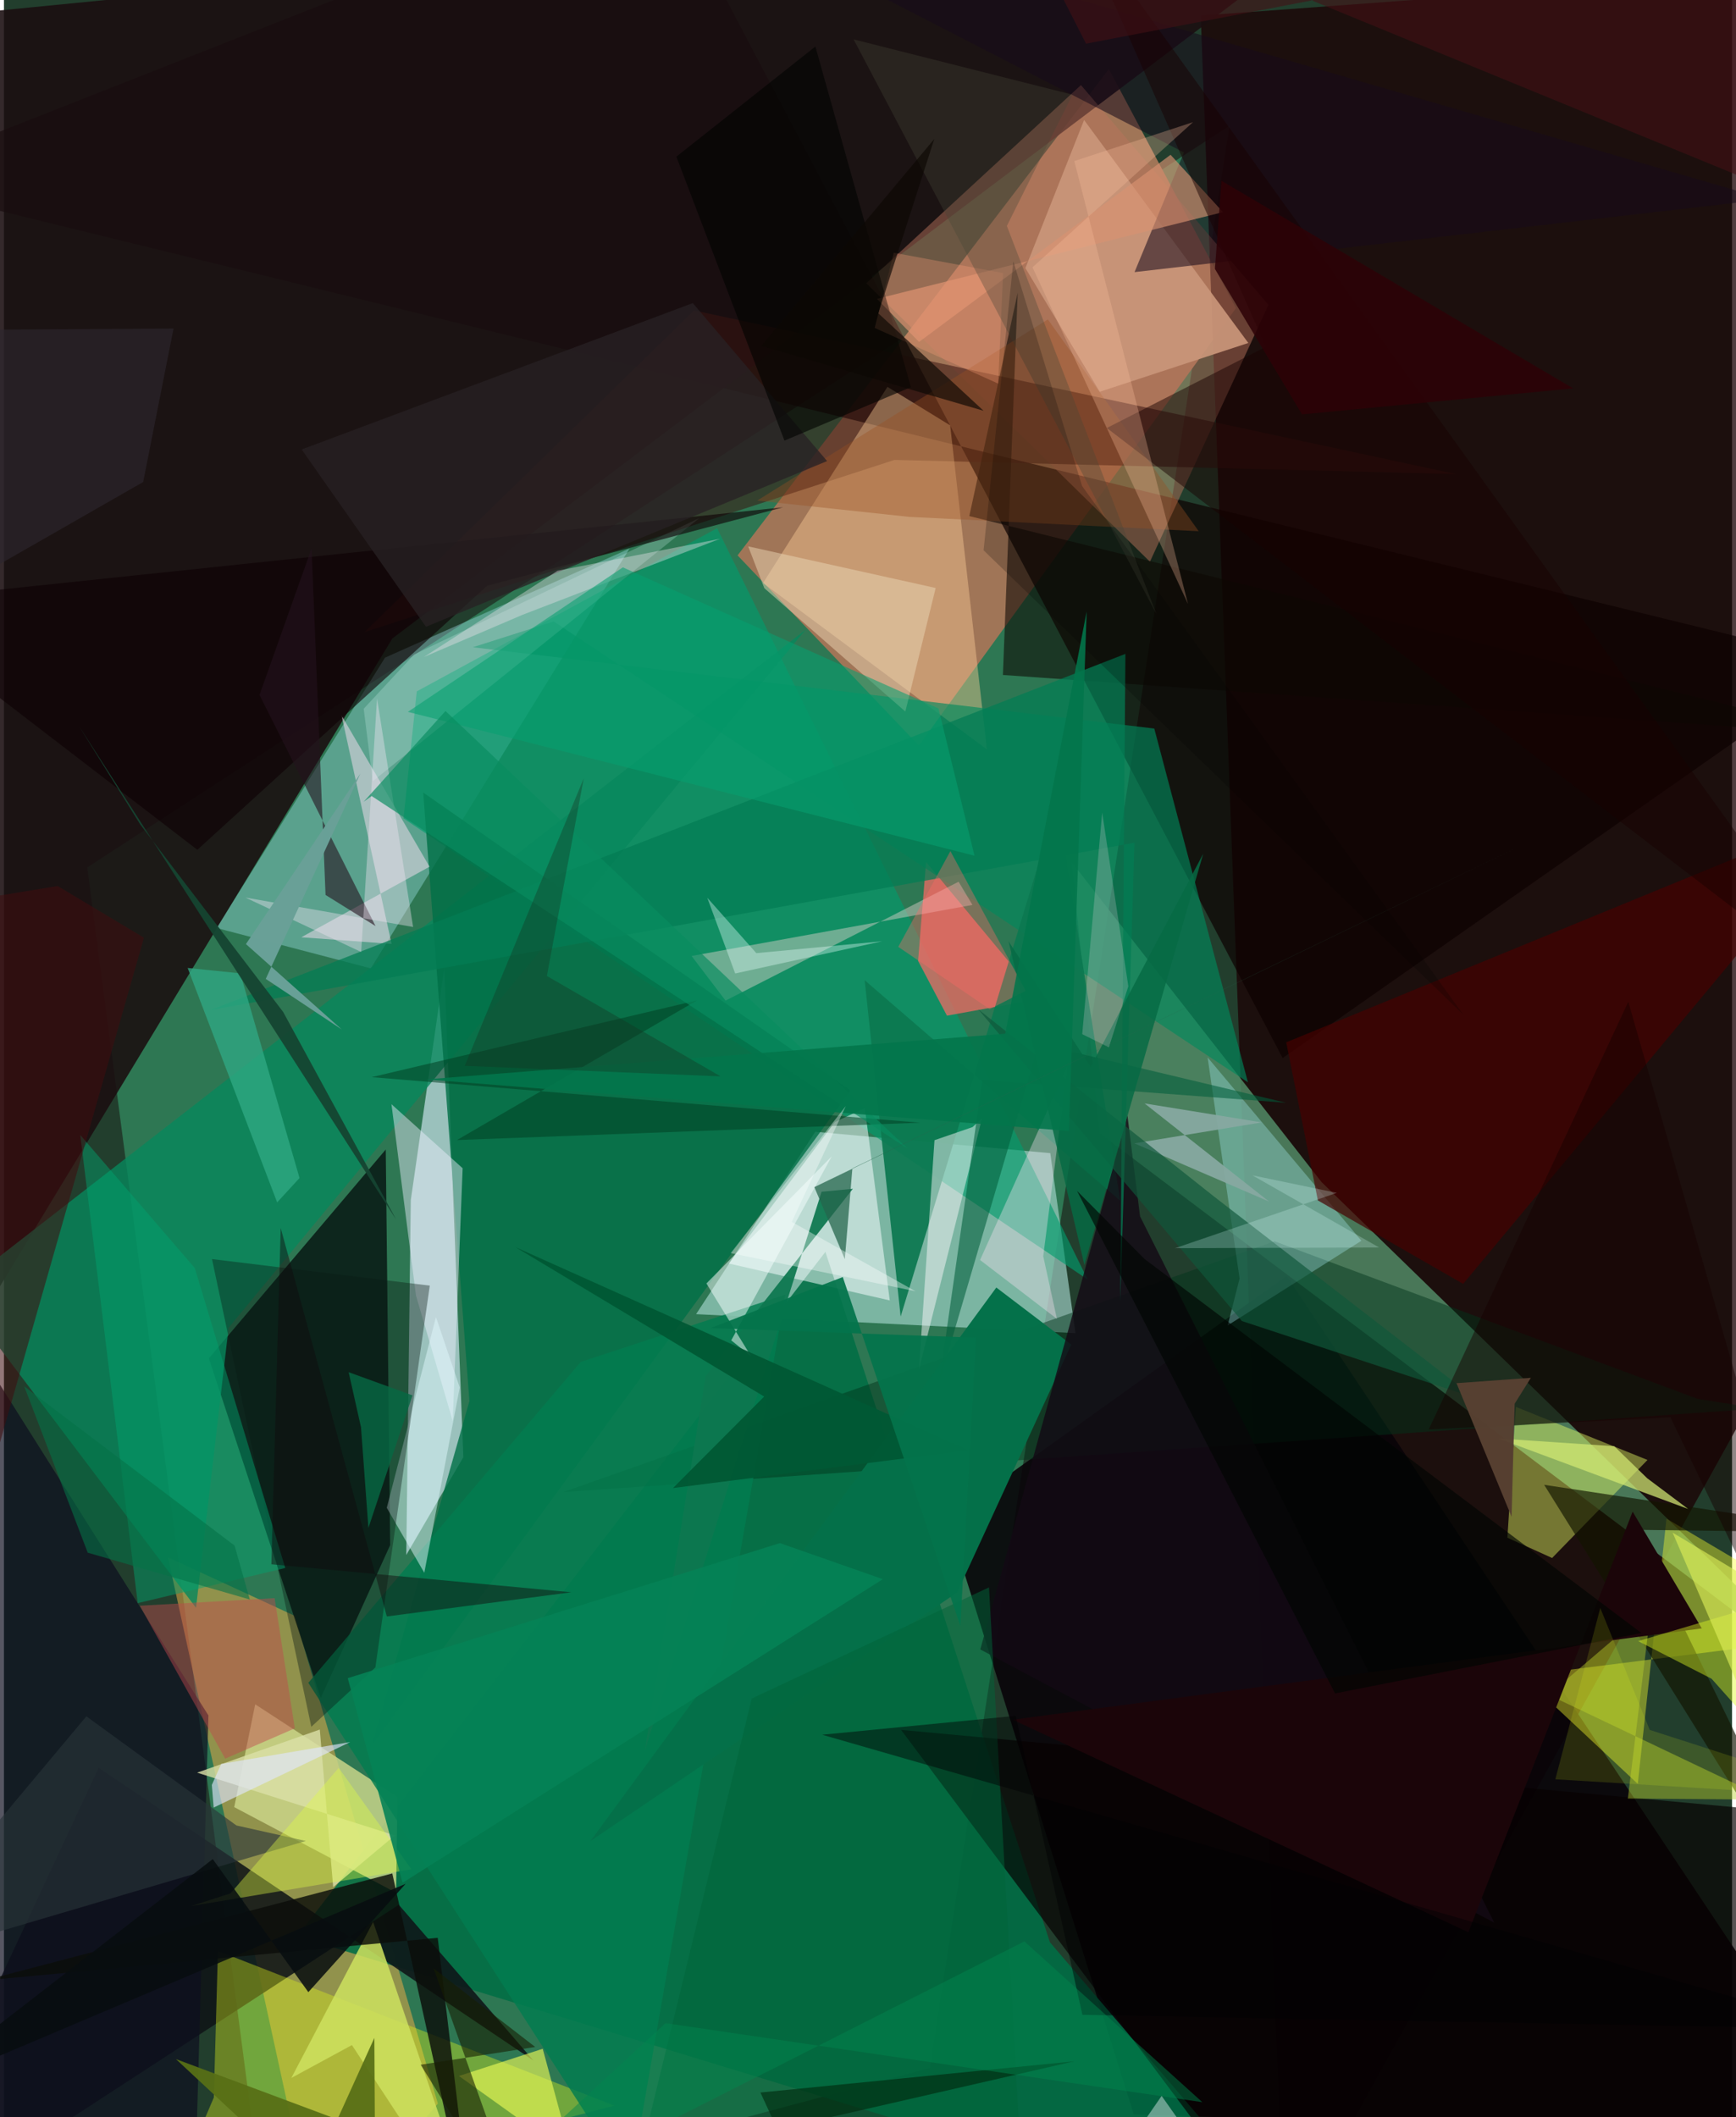 <svg xmlns="http://www.w3.org/2000/svg" width="228" height="278" viewBox="0 0 836 1024"><path fill="#223e2d" d="M0 0h836v1024H0z"/><path fill="#3bb47c" fill-opacity=".482" d="M40.298 419.53L127.892 1086l320.054-85.778L592.879 60.816z"/><path fill="#a07557" d="M596.01 149.044L534.534 33.402l-179.63 235.224 87.704 91.989z"/><path fill="#a6d7cd" fill-opacity=".647" d="M506.185 557.738l12.172 87.044-183.519-9.172 57.65-88.22z"/><path fill="#1b0003" fill-opacity=".761" d="M898-15.896L578.97 7.546 619.315 1086 898 582.783z"/><path fill="#54916b" fill-opacity=".8" d="M898 825.302L530.127 548.183l-13.662-131.258 120.95 154.808z"/><path fill="#0d0000" fill-opacity=".698" d="M891.373 320.795L-62 87.285 316.937-62l301.66 573.752z"/><path fill="#1a0e10" fill-opacity=".886" d="M187.903 308.804L-62 721.281-31.957 7.996 678.815-62z"/><path fill="#e8aa46" fill-opacity=".529" d="M209.912 1017.424l-69.259-235.91-61.306-28.301L152.093 1086z"/><path fill="#080308" fill-opacity=".886" d="M898 1033.984L620.482 617.12 456.374 734.54l90.199 288.137z"/><path fill="#ddeefd" fill-opacity=".616" d="M194.628 752.084l2.193-171.673L213 468.355l9.248 236.416z"/><path fill="#000607" fill-opacity=".714" d="M153.269 821.222L99.126 656.985l85.575-100.997 2.133 191.321z"/><path fill="#aaebf8" fill-opacity=".357" d="M102.898 448.858l81.431-130.766 118.277-52.741-125.113 203.02z"/><path fill="#006e45" fill-opacity=".875" d="M141.815 936.558L397.4 605.488 506 939.387 631.381 1086z"/><path fill="#019d6d" fill-opacity=".627" d="M199.71 334.39l-6.412 61.44 330.977 223.04L345 255.486z"/><path fill="#0f1317" fill-opacity=".863" d="M45.81 855.062L-62 1086l253.005-164.738 65.177 75.369z"/><path fill="#07875d" fill-opacity=".792" d="M-23.172 624.051L92.913 777.655l15.76-135.472L387.74 304.658z"/><path fill="#ccd68a" fill-opacity=".824" d="M190.377 869.098l-68.83-44.777-10.142 49.732 78.297 41.396z"/><path fill="#faff2d" fill-opacity=".408" d="M790.397 862.804l13.895-128.313L898 789.849l-163.485 20.63z"/><path fill="#f76965" fill-opacity=".718" d="M446.1 416.91l-3.872 47.861 13.97 26.477 44.851-8.178z"/><path fill="#ba735d" fill-opacity=".478" d="M611.727 147.435l-57.336 124.252L417.15 136.99l103.865-95.838z"/><path fill="#006f47" fill-opacity=".808" d="M177.705 844.783l47.47-167.12-22.358-294.357 206.753 144.13z"/><path fill="#3a1512" fill-opacity=".549" d="M702.64 229.32l-271.827-6.877-256.395 83.308L333.787 150.15z"/><path fill="#ffcf97" fill-opacity=".416" d="M367.22 282l60.186-94.889 30.336 18.621 17.781 156.749z"/><path fill="#def21a" fill-opacity=".384" d="M101.528 1014.48l-26.156 61.437 219.9-57.51-191.753-74.8z"/><path fill="#e9ff66" fill-opacity=".435" d="M727.32 743.735l4.082-63.282 63.695 25.672-46.149 47.417z"/><path fill="#008a5e" fill-opacity=".635" d="M556.49 352.373l45.298 171.093-335.848-222.88-39.107 12.464z"/><path fill="#f8fdff" fill-opacity=".522" d="M401.995 542.652l14.493-6.69 12.04 93.009-77.85-17.85z"/><path fill="#0c7951" fill-opacity=".922" d="M416.385 474.09l17.41 162.693 75.708-248.617 30.546 192.617z"/><path fill="#00341b" fill-opacity=".467" d="M848.96 681.278l-578.386 40.386L614.711 600.37l204.651 76.2z"/><path fill="#aff5fe" fill-opacity=".318" d="M597.758 618.379l-15.462-106.942 74.391 88.672L592 641.051z"/><path fill="#460001" fill-opacity=".686" d="M705.917 620.97l-70.275-40.358-15.32-76.477L898 390.253z"/><path fill="#f2d9d6" fill-opacity=".412" d="M468.526 437.68l-6.698-11.223-112.735 57.506-16.441-21.59z"/><path fill="#ca967a" fill-opacity=".918" d="M494.145 129.675l35.985 59.8 71.854-23.592-79.44-107.83z"/><path fill="#027c50" fill-opacity=".82" d="M147.243 813.92l131.775-155.184 98.973-32.552-75 429.515z"/><path fill="#060001" fill-opacity=".671" d="M434.012 836.685l452.474 41.97-5.05 169.707-293.752-6.368z"/><path fill="#edf0ff" fill-opacity=".451" d="M199.327 626.626l-11.863-92.556 34.434 30.962-4.802 122.24z"/><path fill="#f0dbed" fill-opacity=".529" d="M163.32 346.01l24.204 110.524-43.68-3.213 62.047-34.127z"/><path fill="#0e0d1e" fill-opacity=".698" d="M-55.03 1086L-62 574.468 98.916 829.689 91.666 1086z"/><path fill="#04714a" fill-opacity=".996" d="M461.105 770.259l55.241-119.946-36.268-27.586-196.396 267.76z"/><path fill="#fef8fd" fill-opacity=".478" d="M450.168 551.47l18.407-6.34 4.546-4.151-30.463 121.302z"/><path fill="#e1f8fd" fill-opacity=".486" d="M203.347 760.708l-18.145-31.435 23.783-92.282 11.51 34.07z"/><path fill="#111500" fill-opacity=".659" d="M898 963.334L745.11 718.155 898 741.29l-108.235-1.371z"/><path fill="#b8cf2f" fill-opacity=".439" d="M796.877 777.326l-49.603 42.402 106.382 50.695-68.063-.518z"/><path fill="#cde05e" fill-opacity=".859" d="M168.331 989.134L232.024 1086 178.59 929.577l-39.568 75.462z"/><path fill="#0b0e0a" fill-opacity=".824" d="M227.58 1086l-17.735-148.75L-9.6 957.9l197.47-51.78z"/><path fill="#130914" fill-opacity=".808" d="M543.492 539.445L472.325 797.77l248.665 132.2-171.378-341.66z"/><path fill="#160a1a" fill-opacity=".549" d="M307.278-62L570.846 73.746l-23.904 57.866 305.659-35.24z"/><path fill="#0e0803" fill-opacity=".569" d="M891.92 355.396L467.012 249.608l23.403-108.006-7.149 184.858z"/><path fill="#e4fffe" fill-opacity=".22" d="M336.413 250.557l-137.98 65.962-24.397 26.28 4.377 35.043z"/><path fill="#005e3a" fill-opacity=".569" d="M500.603 504.88L452.46 668.615l20.864-146.27 146.93 11.025z"/><path fill="#d89171" fill-opacity=".647" d="M589.731 102.6l-167.437 41.94 20.411 20.831L564.37 74.858z"/><path fill="#081814" fill-opacity=".38" d="M148.683 835.196l30.999-28.717 26.316-184.67-105.352-12.837z"/><path fill="#0d0004" fill-opacity=".616" d="M233.734 283.304L93.552 411.018-62 291.47l438.937-46.114z"/><path fill="#1b0509" d="M821.364 787.595L787.91 731.12l-79.472 203.454-220.45-102.823z"/><path fill="#ecfa57" fill-opacity=".635" d="M286.421 1086l-25.787-95.079-40.539 13.15L334.515 1086z"/><path fill="#0d7750" fill-opacity=".933" d="M395.539 576.407l15.142-1.434-71.219 90.587-29.448 181.192z"/><path fill="#ebd7b6" fill-opacity=".49" d="M450.737 284.392l-14.669 59.758-68.22-59.66-7.816-20.235z"/><path fill="#defb22" fill-opacity=".431" d="M826.117 811.958L898 892.666V761.967l-107.43 31.786z"/><path fill="#ffe5f8" fill-opacity=".353" d="M502.775 607.595l11.695-91.933-42.258 93.752 37.173 28.48z"/><path fill="#01a470" fill-opacity=".459" d="M136.088 758.388l-71.385 16.988-27.781-226.412 55.4 64.357z"/><path fill="#3f0d0f" fill-opacity=".561" d="M67.728 453.542l-79.935 280.17L-62 442.974l87.974-14.448z"/><path fill="#d3e973" fill-opacity=".722" d="M814.775 729.84l-91.803-34.094 56.044 3.735 15.95 15.508z"/><path fill="#984f23" fill-opacity=".369" d="M364.38 242.124l140.633-87.637 72.96 102.438-140.058-6.933z"/><path fill="#170000" fill-opacity=".478" d="M898 486.262L533.53 207.01l76.94-39.248-93.56-211.556z"/><path fill="#dbe0a8" fill-opacity=".792" d="M159.263 912.727l-6.467-76.206-59.358 20.847 95.657 30.346z"/><path fill="#272124" fill-opacity=".769" d="M144.04 217.398l189.201-70.806 64.969 76.417-194.048 80.15z"/><path fill="#047d54" fill-opacity=".741" d="M542.529 316.262L99.628 488.622l447.272-81.02-6.853 221.586z"/><path fill="#586f16" fill-opacity=".937" d="M83.212 995.919l78.09 29.169 17.886-39.426.576 100.338z"/><path fill="#eae1e9" fill-opacity=".404" d="M203.118 317.785l47.711-20.406 95.571-36.78-78.618 15.467z"/><path fill="#07a070" fill-opacity=".565" d="M195.414 344.306l103.988-69.897 152.687 68.24 17.436 71.222z"/><path fill="#fcbe9c" fill-opacity=".294" d="M517.802 77.897l54.994 214.173-75.209-162.79 77.664-70.206z"/><path fill="#86a9a1" fill-opacity=".937" d="M546.878 552.999l61.609-10.13-56.693-9.183 60.24 47.474z"/><path fill="#0f573b" fill-opacity=".671" d="M585.376 578.701l125.92 97.283-112.425-37.049-127.602-150.837z"/><path fill="#30aa85" fill-opacity=".753" d="M114.336 470.774l-25.467-2.608 43.295 113.386 10.828-11.79z"/><path fill="#000200" fill-opacity=".604" d="M325.302 75.77l52.281 137.34 61.172-25.862-46.207-164.733z"/><path fill="#293539" fill-opacity=".616" d="M39.867 830.13l72.591 52.782 33.567 7.5L-62 951.813z"/><path fill="#003e22" fill-opacity=".522" d="M177.874 520.977l265.413 22.031-224.14 8.4 116.171-67.56z"/><path fill="#161e02" fill-opacity=".592" d="M255.5 1086l-47.628-133.937 49.133 37.987-55.41 8.585z"/><path fill="#e0fe44" fill-opacity=".384" d="M109.603 915.77l-18.837 6.054L197.14 904.11l-35.207-49.03z"/><path fill="#c0484d" fill-opacity=".459" d="M107.032 850.604l33.674-14.66-9.769-62.978-65.206 3.67z"/><path fill="#e0e6fd" fill-opacity=".631" d="M100.556 863.316l.889 10.941 66.052-31.69-62.392 10.571z"/><path fill="#170000" fill-opacity=".471" d="M689.278 691.372l116.902-5.888L898 875.952l-112.19-391.45z"/><path fill="#24121e" fill-opacity=".592" d="M123.631 336.109l25.19-70.886 6.755 167.628 24.187 15.062z"/><path fill="#00633a" fill-opacity=".514" d="M491.64 1039.3l-189.298 25.892 59.412-243.699 114.784-53.745z"/><path fill="#ddee58" fill-opacity=".631" d="M898 795.843l-90.733-54.555 55.475 129.18 28.609 35.98z"/><path fill="#f6ffff" fill-opacity=".494" d="M400.447 559.29l-60.624 61.472 21.62 35.277-9.596-7.763z"/><path fill="#076a44" fill-opacity=".839" d="M486.026 455.334l39.676 60.68 54.463-103.079-57.48 198.882z"/><path fill="#fddbee" fill-opacity=".216" d="M543.937 477.042l-12.646-84.013-9.655 107.172 12.89 6.349z"/><path fill="#431015" fill-opacity=".588" d="M898-50.614v159.717L481.114-62l42.362 83.128z"/><path fill="#f0e4f2" fill-opacity=".396" d="M180.492 337.803l-7.677 122.645-56.024-26.337 81.149 14.236z"/><path fill="#070d10" fill-opacity=".863" d="M147.258 963.533l47.052-52.393-239.83 101.562 146.53-113.529z"/><path fill="#015834" fill-opacity=".945" d="M247.44 603.195l120.335 72.263-44.112 44.262 142.814-18.3z"/><path fill="#04744b" fill-opacity=".933" d="M405.801 617.66l-64.008 24.69 128.436 4.629-7.545 139.496z"/><path fill="#ffa27c" fill-opacity=".294" d="M480.971 185.538l2.38-53.448-52.87-9.85-9.258 36.354z"/><path fill="#2d272e" fill-opacity=".663" d="M-45.504 297.701l112.853-64.57 14.687-74.248-121.266.775z"/><path fill="#076843" fill-opacity=".808" d="M176.311 739.02l21.33-64.133-30.886-11.206 5.969 26.624z"/><path fill="#002b0e" fill-opacity=".643" d="M517.95 996.949l-151.982 15.132L399.936 1086 290.2 1049.141z"/><path fill="#69a097" fill-opacity=".992" d="M172.432 374.14l-45.785 99.318 36.773 24.46-46.358-41.303z"/><path fill="#000602" fill-opacity=".651" d="M643.943 819.041l148.215-29.207-240.383-180.91-32.638-32.926z"/><path fill="#098d60" fill-opacity=".663" d="M177.878 385.012l259.19 170.464L213.6 343.885 174.002 387.8z"/><path fill="#2d0207" fill-opacity=".851" d="M585.837 130.072l3.16-42.636 170.13 100.414-131.176 12.573z"/><path fill="#deffff" fill-opacity=".227" d="M644.8 576.951l-78.246 26.753 98.713-.343-61.303-34.897z"/><path fill="#057247" fill-opacity=".58" d="M111.572 747.536l7.363 26.09-78.412-22.65-30.708-80.445z"/><path fill="#574131" fill-opacity=".98" d="M729.359 733.635l1.473-54.7 7.845-12.534-35.974 2.585z"/><path fill="#e7fefd" fill-opacity=".369" d="M363.971 460.997l-23.73-26.797 13.505 36.637 71.103-15.587z"/><path fill="#ff6865" fill-opacity=".365" d="M432.636 457.96l44.237 30.125 17.426-8.873-36.44-67.567z"/><path fill="#444436" fill-opacity=".337" d="M411.036 19.048l146.58 278.117-72.448-187.887 31.764-63.488z"/><path fill="#edff1b" fill-opacity=".137" d="M750.518 860.585l21.732-82.866 23.926 58.98L898 869.525z"/><path fill-opacity=".204" d="M473.914 266.166l14.39-139.754 33.257 108.646 184.435 255.724z"/><path fill="#110a0c" fill-opacity=".459" d="M129.367 756.575l4.51-162.634 51.348 187.878 89.227-11.699z"/><path fill="#000004" fill-opacity=".459" d="M489.48 829.884l32.246 144.615 368.579 6.857-494.466-142.324z"/><path fill="#058256" fill-opacity=".898" d="M375.377 746.348l49.784 17.445-232.327 146.852-26.511-98.974z"/><path fill="#03754b" fill-opacity=".894" d="M484.384 499.968l39.399-204.216-8.58 251.27-311.054-24.964z"/><path fill="#143423" fill-opacity=".369" d="M262.654 472.04l84.041 48.563-123.793-5.072 57.586-139.07z"/><path fill="#ebf1f7" fill-opacity=".435" d="M722.092 1086l-190.415-31.185 28.376-41.114L610.955 1086z"/><path fill="#154431" fill-opacity=".941" d="M135.071 489.447l54.63 100.357-153.434-238.68 29.654 47.611z"/><path fill="#00874f" fill-opacity=".463" d="M320.046 978.532l259.697 38.22-86.1-77.776-289.98 146.87z"/><path fill="#0d0804" fill-opacity=".663" d="M366.388 167.297l83.69-100.106-27.086 84.35 50.93 47.139z"/><path fill="#25654d" fill-opacity=".737" d="M392.042 574.165l345.592-166.95-327.19 157.88-3.646 43.92z"/><path fill="#fcffff" fill-opacity=".369" d="M440.966 624.533l-59.818-33.545 26.087-56-55.652 71.088z"/></svg>